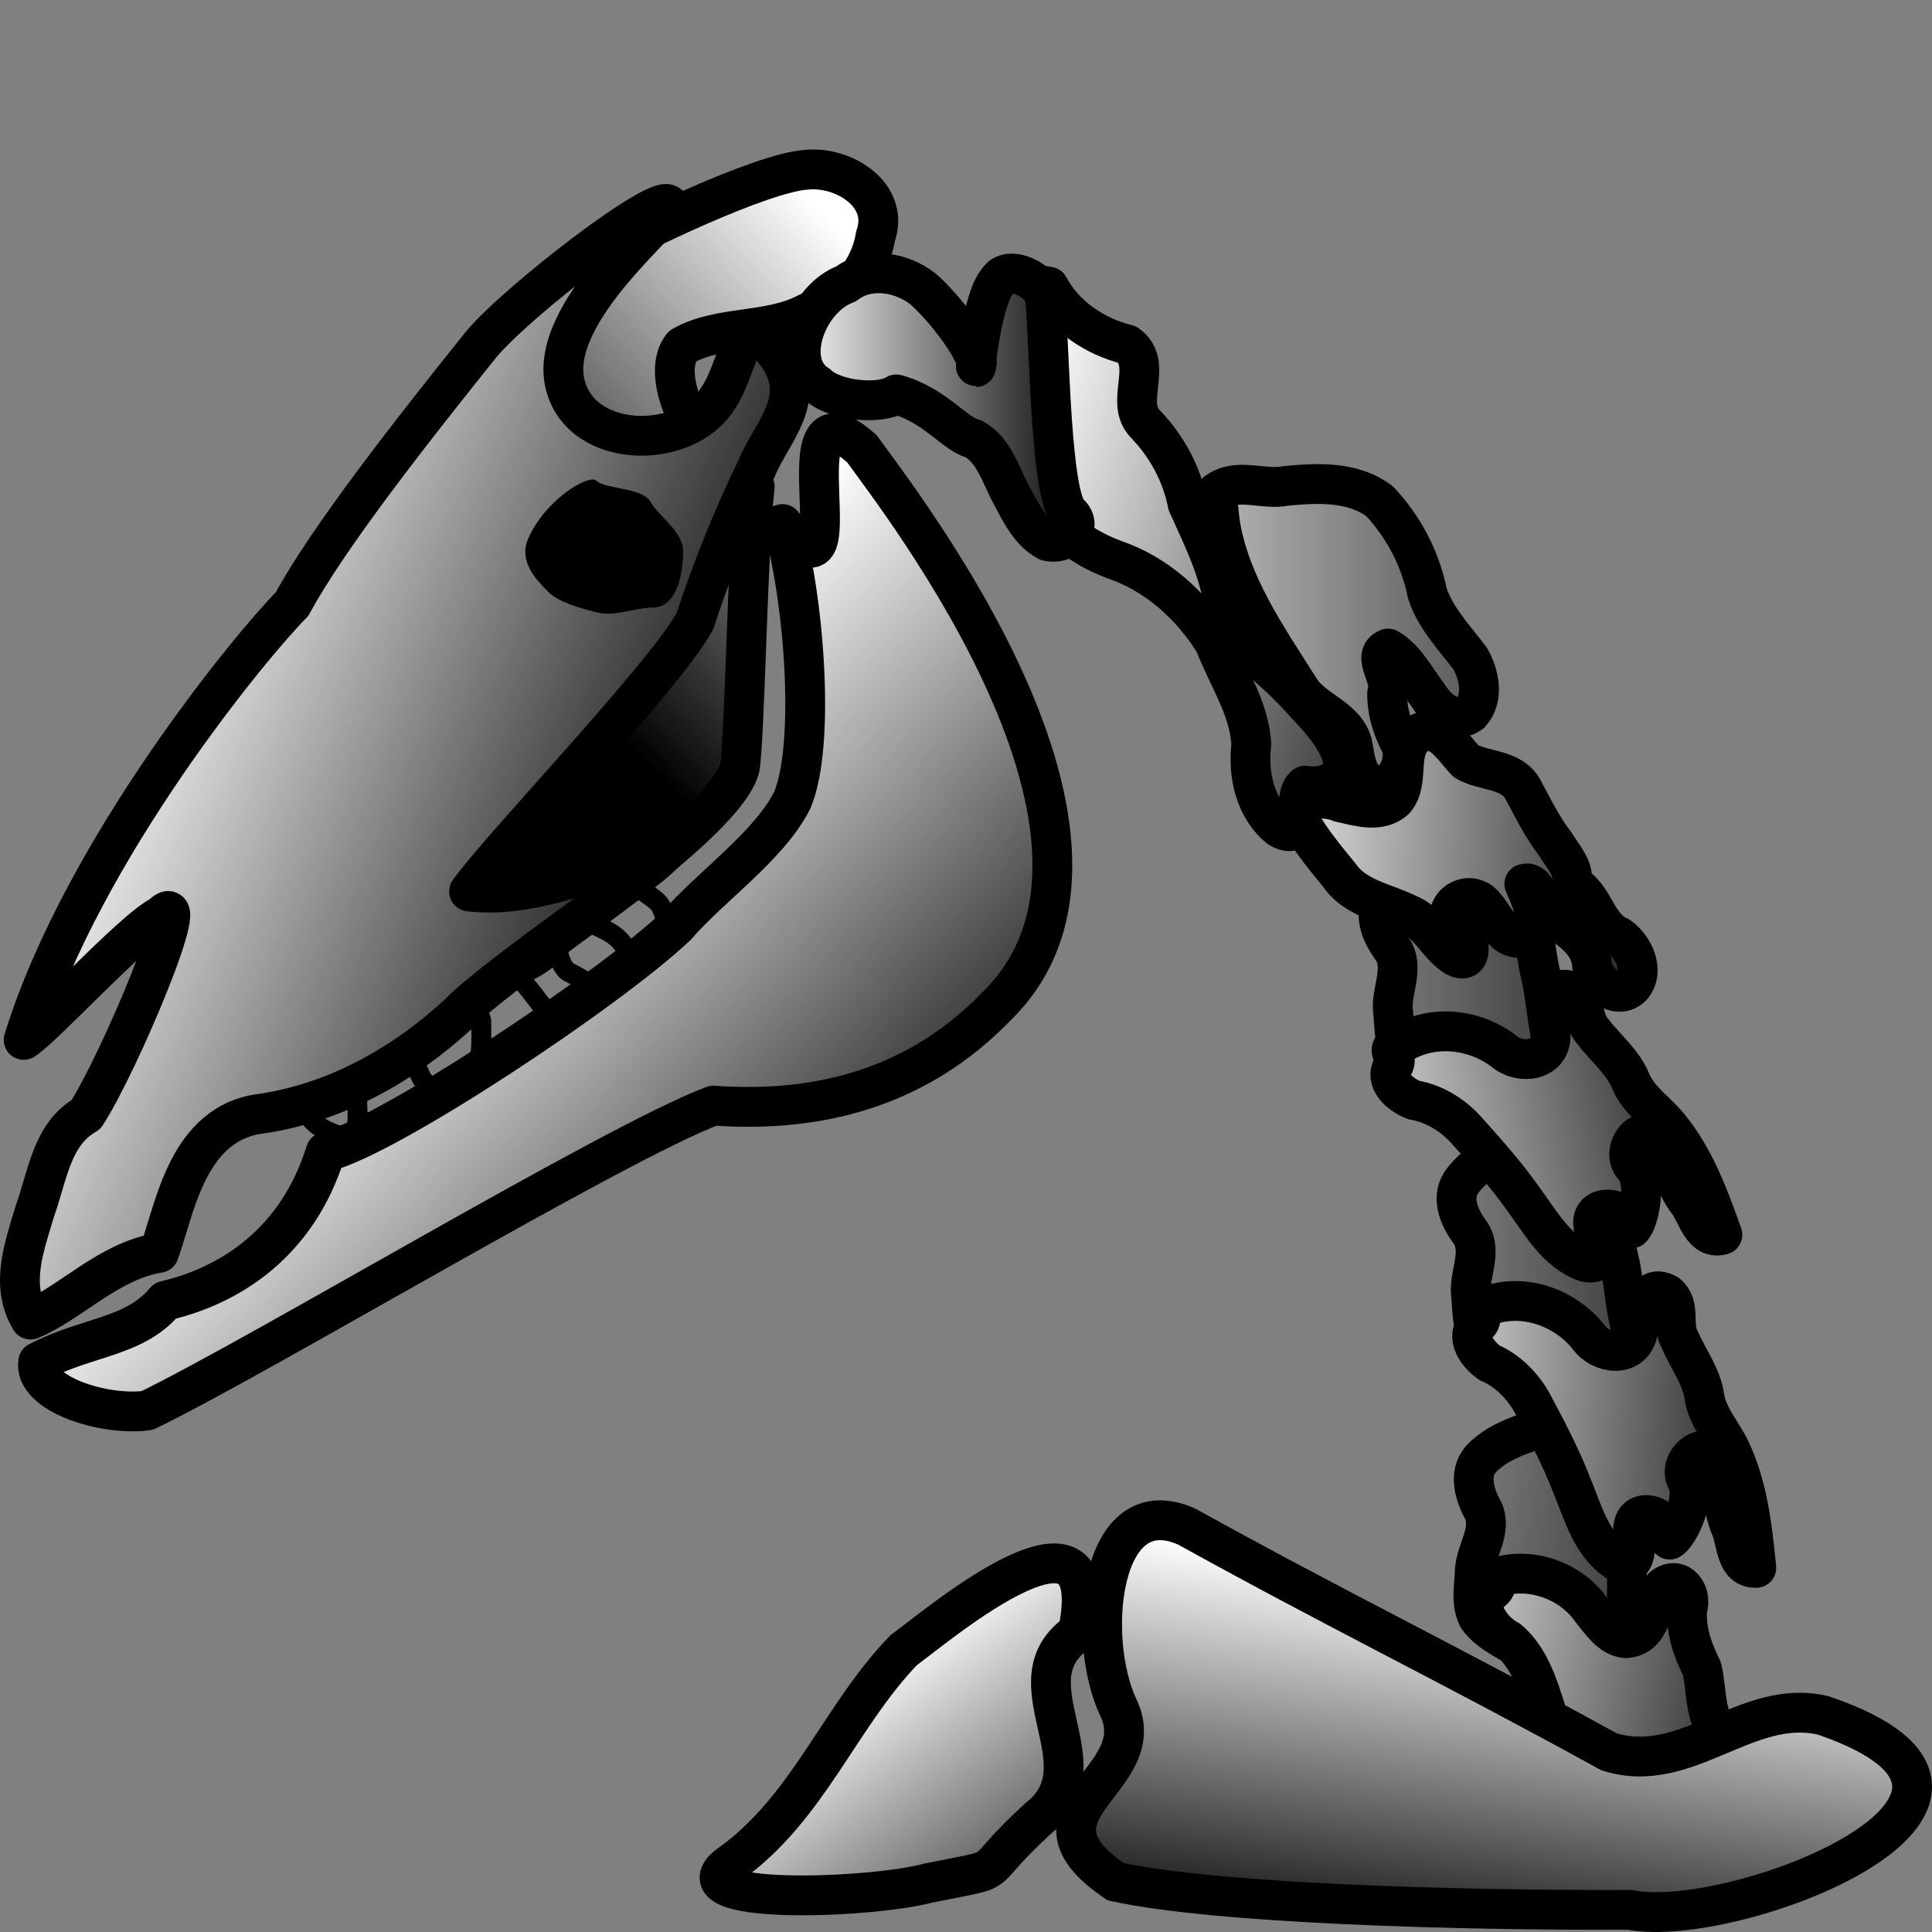 <?xml version="1.0" encoding="UTF-8" standalone="no"?>
<!-- Created with Inkscape (http://www.inkscape.org/) -->
<svg
   xmlns:dc="http://purl.org/dc/elements/1.1/"
   xmlns:cc="http://creativecommons.org/ns#"
   xmlns:rdf="http://www.w3.org/1999/02/22-rdf-syntax-ns#"
   xmlns:svg="http://www.w3.org/2000/svg"
   xmlns="http://www.w3.org/2000/svg"
   xmlns:xlink="http://www.w3.org/1999/xlink"
   xmlns:sodipodi="http://sodipodi.sourceforge.net/DTD/sodipodi-0.dtd"
   xmlns:inkscape="http://www.inkscape.org/namespaces/inkscape"
   width="100"
   height="100"
   id="svg36220"
   sodipodi:version="0.32"
   inkscape:version="0.46"
   version="1.0"
   inkscape:export-filename="/home/maurizio/out/wn.png"
   inkscape:export-xdpi="90"
   inkscape:export-ydpi="90"
   sodipodi:docbase="/home/maurizio/out"
   sodipodi:docname="wn.svg"
   inkscape:output_extension="org.inkscape.output.svg.inkscape">
  <rect width="100%" height="100%" fill="#808080" stroke="none"/>
  <defs
     id="defs36222">
    <inkscape:perspective
       sodipodi:type="inkscape:persp3d"
       inkscape:vp_x="0 : 437.5 : 1"
       inkscape:vp_y="0 : 1000 : 0"
       inkscape:vp_z="875 : 437.5 : 1"
       inkscape:persp3d-origin="437.5 : 291.66667 : 1"
       id="perspective3675" />
    <linearGradient
       id="linearGradient4060">
      <stop
         style="stop-color:#ffffff;stop-opacity:1;"
         offset="0"
         id="stop4062" />
      <stop
         style="stop-color:#000000;stop-opacity:1;"
         offset="1"
         id="stop4064" />
    </linearGradient>
    <linearGradient
       inkscape:collect="always"
       xlink:href="#linearGradient4060"
       id="linearGradient4264"
       gradientUnits="userSpaceOnUse"
       gradientTransform="matrix(0.247,3.5413438e-2,-3.5413438e-2,0.247,-41.878,-56.131)"
       x1="462.731"
       y1="428.602"
       x2="618.629"
       y2="428.602" />
    <linearGradient
       inkscape:collect="always"
       xlink:href="#linearGradient4060"
       id="linearGradient4266"
       gradientUnits="userSpaceOnUse"
       gradientTransform="matrix(0.232,9.2004743e-2,-9.2004743e-2,0.232,-4.781,-81.421)"
       x1="522.393"
       y1="485.502"
       x2="618.629"
       y2="469.007" />
    <linearGradient
       inkscape:collect="always"
       xlink:href="#linearGradient4060"
       id="linearGradient4268"
       gradientUnits="userSpaceOnUse"
       gradientTransform="matrix(0.25,0,0,0.25,-64.403,-66.991)"
       x1="419.677"
       y1="352.289"
       x2="483.556"
       y2="352.289" />
    <linearGradient
       inkscape:collect="always"
       xlink:href="#linearGradient4060"
       id="linearGradient4274"
       gradientUnits="userSpaceOnUse"
       gradientTransform="matrix(0.25,0,0,0.25,-64.403,-66.991)"
       x1="462.731"
       y1="428.602"
       x2="618.629"
       y2="428.602" />
    <linearGradient
       inkscape:collect="always"
       xlink:href="#linearGradient4060"
       id="linearGradient4278"
       gradientUnits="userSpaceOnUse"
       gradientTransform="matrix(0.25,0,0,0.25,-64.403,-66.991)"
       x1="456.654"
       y1="391.59"
       x2="566.701"
       y2="425.288" />
    <linearGradient
       inkscape:collect="always"
       xlink:href="#linearGradient4060"
       id="linearGradient4280"
       gradientUnits="userSpaceOnUse"
       gradientTransform="matrix(0.25,0,0,0.25,-63.115,-66.991)"
       x1="280.678"
       y1="392.552"
       x2="406.052"
       y2="444.041" />
    <linearGradient
       inkscape:collect="always"
       xlink:href="#linearGradient4060"
       id="linearGradient4282"
       gradientUnits="userSpaceOnUse"
       gradientTransform="matrix(0.25,0,0,0.25,-63.115,-66.991)"
       x1="433.814"
       y1="323.272"
       x2="357.967"
       y2="397.283" />
    <linearGradient
       inkscape:collect="always"
       xlink:href="#linearGradient4060"
       id="linearGradient4284"
       gradientUnits="userSpaceOnUse"
       gradientTransform="matrix(0.25,0,0,0.25,-63.115,-66.991)"
       x1="377.708"
       y1="413.549"
       x2="474.781"
       y2="505.357" />
    <linearGradient
       inkscape:collect="always"
       xlink:href="#linearGradient4060"
       id="linearGradient4288"
       gradientUnits="userSpaceOnUse"
       gradientTransform="matrix(0.25,0,0,0.25,-60.367,-52.309)"
       x1="462.731"
       y1="428.602"
       x2="618.629"
       y2="428.602" />
    <linearGradient
       inkscape:collect="always"
       xlink:href="#linearGradient4060"
       id="linearGradient2242"
       x1="354.363"
       y1="724.971"
       x2="456.546"
       y2="864.273"
       gradientUnits="userSpaceOnUse"
       gradientTransform="matrix(0.118,0,0,0.118,4.319,-0.556)" />
    <linearGradient
       inkscape:collect="always"
       xlink:href="#linearGradient4060"
       id="linearGradient2244"
       x1="794.93"
       y1="722.533"
       x2="770.783"
       y2="895.888"
       gradientUnits="userSpaceOnUse"
       gradientTransform="matrix(0.118,0,0,0.118,1.354,-0.848)" />
    <linearGradient
       inkscape:collect="always"
       xlink:href="#linearGradient4060"
       id="linearGradient3120"
       gradientUnits="userSpaceOnUse"
       gradientTransform="matrix(0.25,0,0,0.25,-64.403,-66.991)"
       x1="462.731"
       y1="428.602"
       x2="618.629"
       y2="428.602" />
    <linearGradient
       inkscape:collect="always"
       xlink:href="#linearGradient4060"
       id="linearGradient3126"
       gradientUnits="userSpaceOnUse"
       gradientTransform="matrix(0.25,0,0,0.25,-64.403,-66.991)"
       x1="511.897"
       y1="446.661"
       x2="612"
       y2="452.357" />
    <linearGradient
       inkscape:collect="always"
       xlink:href="#linearGradient4060"
       id="linearGradient3132"
       gradientUnits="userSpaceOnUse"
       gradientTransform="matrix(0.25,0,0,0.25,-64.403,-66.991)"
       x1="522.393"
       y1="485.502"
       x2="618.629"
       y2="469.007" />
    <linearGradient
       inkscape:collect="always"
       xlink:href="#linearGradient4060"
       id="linearGradient3138"
       gradientUnits="userSpaceOnUse"
       gradientTransform="matrix(0.242,6.0238459e-2,-6.0238459e-2,0.242,-26.555,-82.915)"
       x1="522.393"
       y1="485.502"
       x2="618.629"
       y2="469.007" />
  </defs>
  <sodipodi:namedview
     id="base"
     pagecolor="#ffffff"
     bordercolor="#666666"
     borderopacity="1.0"
     inkscape:pageopacity="0.0"
     inkscape:pageshadow="2"
     inkscape:zoom="0.31"
     inkscape:cx="-118.95161"
     inkscape:cy="267.51443"
     inkscape:current-layer="layer1"
     inkscape:document-units="px"
     inkscape:window-width="1059"
     inkscape:window-height="817"
     inkscape:window-x="135"
     inkscape:window-y="127"
     showgrid="false" />
  <g
     id="layer1"
     inkscape:label="Layer 1"
     inkscape:groupmode="layer">
    <path
       style="fill:none;fill-opacity:0.75;fill-rule:evenodd;stroke:#000000;stroke-width:1.03;stroke-linecap:round;stroke-linejoin:round;stroke-miterlimit:4;stroke-dasharray:none;stroke-opacity:1"
       d="M 15.351,56.778 C 15.981,57.86 16.289,58.467 17.843,58.855 C 18.751,59.082 18.467,57.369 18.467,56.362 C 18.467,54.787 18.829,54.623 19.921,54.077 C 20.972,53.551 21.57,55.299 21.791,55.739 C 22.314,56.785 23.732,56.291 24.284,55.739 C 25.03,54.992 24.907,54.076 24.907,52.83 C 24.907,52.431 23.868,52.011 23.868,50.753 C 23.868,50.444 26.3,50.545 26.776,50.545 C 26.954,50.545 28.551,52.735 28.646,52.83 C 29.459,53.643 30.535,53.208 30.931,52.415 C 31.454,51.369 30.17,50.684 29.477,50.337 C 28.796,49.997 28.78,48.379 28.646,47.845 C 28.409,46.894 30.715,47.756 31.555,48.26 C 32.816,49.017 32.204,49.916 33.84,49.507 C 35.105,49.19 34.584,47.835 34.255,47.014 C 34.037,46.468 33.272,46.293 33.009,45.767"
       id="path2701" />
    <path
       style="fill:url(#linearGradient2242);fill-opacity:1;fill-rule:evenodd;stroke:#000000;stroke-width:2.061;stroke-linecap:butt;stroke-linejoin:miter;stroke-miterlimit:4;stroke-dasharray:none;stroke-opacity:1"
       d="M 55.79,84.495 C 52.121,87.015 57.266,91.347 53.76,94.102 C 50.207,97.337 52.482,96.566 48.056,97.467 C 44.994,98.287 34.759,98.642 37.802,96.472 C 41.836,93.585 43.452,88.865 46.767,85.419 C 48.801,83.913 57.392,76.666 55.79,84.495 z"
       id="path1343"
       sodipodi:nodetypes="cccccc" />
    <path
       style="fill:url(#linearGradient4264);fill-opacity:1;fill-rule:evenodd;stroke:#000000;stroke-width:2.061;stroke-linecap:round;stroke-linejoin:round;stroke-miterlimit:4;stroke-dasharray:none;stroke-opacity:1"
       d="M 76.338,81.245 C 76.42,80.219 77.233,79.225 76.773,78.186 C 76.334,77.402 75.99,76.3 76.645,75.533 C 77.749,74.35 79.433,74.125 80.836,73.459 C 81.623,73.172 82.42,72.906 83.228,72.682 C 84.159,72.906 84.471,74.006 84.355,74.851 C 84.275,76.865 83.978,78.883 84.195,80.897 C 84.262,82.203 84.105,83.523 84.385,84.814 C 84.503,85.522 84.629,86.315 84.153,86.93 C 83.633,87.758 82.529,88.137 81.624,87.737 C 80.585,87.403 80.046,86.384 79.253,85.722 C 78.37,85.014 77.174,84.669 76.5,83.724 C 76.108,82.953 76.32,82.067 76.338,81.245 z"
       id="path4260" />
    <path
       style="fill:url(#linearGradient4266);fill-opacity:1;fill-rule:evenodd;stroke:#000000;stroke-width:2.061;stroke-linecap:round;stroke-linejoin:round;stroke-miterlimit:4;stroke-dasharray:none;stroke-opacity:1"
       d="M 77.147,82.416 C 78.074,81.682 76.261,81.836 77.936,81.52 C 79.612,81.204 81.451,81.967 82.405,83.384 C 82.87,83.94 83.344,84.695 84.116,84.793 C 85.572,84.73 85.433,82.973 86.086,82.142 C 86.925,81.507 87.611,82.481 87.329,83.283 C 87.245,84.383 87.609,85.405 88.088,86.36 C 88.346,87.42 88.221,88.59 88.84,89.543 C 89.923,91.81 89.858,94.382 89.773,96.832 C 88.728,97.028 89.068,95.325 88.696,94.684 C 88.471,93.369 88.658,91.98 88.267,90.702 C 87.498,89.755 86.409,91.204 86.96,92.009 C 86.872,93.098 86.239,94.223 85.507,94.956 C 85.527,94.224 85.232,93.182 84.269,93.359 C 82.988,93.698 84.35,95.261 83.295,95.722 C 82.352,95.801 81.943,94.583 81.573,93.886 C 81.028,92.443 80.892,90.884 80.331,89.443 C 79.74,87.864 79.423,86.028 78.076,84.885 C 77.27,84.477 76.219,83.149 77.147,82.416 z"
       id="path4262"
       sodipodi:nodetypes="ccccccccccccccccccc" />
    <path
       id="path4241"
       d="M 76.129,66.923 C 76.064,65.896 76.728,64.797 76.125,63.833 C 75.58,63.119 75.082,62.077 75.622,61.225 C 76.547,59.897 78.182,59.436 79.477,58.578 C 80.216,58.182 80.966,57.806 81.735,57.47 C 82.688,57.559 83.153,58.604 83.158,59.457 C 83.364,61.462 83.356,63.501 83.857,65.464 C 84.108,66.748 84.139,68.077 84.6,69.315 C 84.817,69.999 85.054,70.767 84.67,71.443 C 84.272,72.335 83.234,72.867 82.281,72.599 C 81.205,72.416 80.527,71.484 79.648,70.942 C 78.674,70.366 77.441,70.194 76.64,69.354 C 76.143,68.646 76.227,67.739 76.129,66.923 z"
       style="fill:url(#linearGradient4288);fill-opacity:1;fill-rule:evenodd;stroke:#000000;stroke-width:2.061;stroke-linecap:round;stroke-linejoin:round;stroke-miterlimit:4;stroke-dasharray:none;stroke-opacity:1" />
    <path
       style="fill:url(#linearGradient3138);fill-opacity:1;fill-rule:evenodd;stroke:#000000;stroke-width:2.061;stroke-linecap:round;stroke-linejoin:round;stroke-miterlimit:4;stroke-dasharray:none;stroke-opacity:1"
       d="M 76.47,68.545 C 76.94,68.237 76.127,67.527 77.036,67.579 C 78.895,66.906 81.035,67.698 82.233,69.215 C 82.871,70.097 84.441,70.286 84.757,69.018 C 84.996,68.248 85.032,66.289 86.297,66.983 C 87.034,67.6 86.502,68.605 86.953,69.359 C 87.378,70.351 88.075,71.229 88.224,72.328 C 88.396,73.365 89.129,74.128 89.565,75.044 C 90.472,76.949 90.699,79.077 90.905,81.151 C 89.834,81.188 89.897,79.839 89.605,79.117 C 89.123,78.043 89.193,76.801 88.766,75.7 C 88.425,74.3 86.746,75.617 87.311,76.637 C 87.813,77.57 86.854,79.466 86.423,79.691 C 86.557,78.601 84.62,77.751 84.528,79.143 C 84.695,79.82 84.824,81.352 83.683,80.809 C 82.339,79.91 81.926,78.236 81.333,76.824 C 80.764,75.362 80.028,73.972 79.291,72.59 C 78.787,71.701 78.035,70.949 77.095,70.535 C 76.498,70.122 75.802,69.213 76.47,68.545 z"
       id="path4243" />
    <path
       style="fill:url(#linearGradient4284);fill-opacity:1;fill-rule:evenodd;stroke:#000000;stroke-width:2.061;stroke-linecap:round;stroke-linejoin:round;stroke-miterlimit:4;stroke-dasharray:none;stroke-opacity:1"
       d="M 44.614,23.228 C 46.54,25.921 60.359,43.538 51.573,52.092 C 47.637,56.159 42.624,57.636 36.922,57.226 C 31.83,59.132 13.37,70.232 7.619,73.007 C 5.434,73.313 1.72,72.164 1.977,70.494 C 4.556,69.151 6.958,69.237 8.557,67.324 C 11.954,66.534 15.409,64.287 16.854,59.627 C 20.069,58.836 31.438,51.302 35.017,47.923 C 36.732,45.926 39.794,43.809 40.997,41.439 C 42.255,38.514 41.578,30.662 40.499,27.123 C 44.721,32.32 40.002,19.12 44.614,23.228 z"
       id="path1404"
       sodipodi:nodetypes="ccccccccccc" />
    <path
       style="fill:url(#linearGradient4282);fill-opacity:1;fill-rule:evenodd;stroke:#000000;stroke-width:2.061;stroke-linecap:round;stroke-linejoin:round;stroke-miterlimit:4;stroke-dasharray:none;stroke-opacity:1"
       d="M 41.702,8.79 C 43.615,8.565 46.08,10.065 45.32,12.221 C 45.014,14.09 43.62,15.681 41.796,16.195 C 39.78,17.267 37.266,16.815 35.315,17.921 C 33.721,19.966 37.458,25.349 39.064,25.19 C 38.702,28.289 38.546,38.346 38.287,39.745 C 37.754,41.938 31.541,46.47 28.791,48.43 C 27.298,50.426 24.254,50.976 22.82,48.599 C 21.341,46.971 23.326,34.191 24.821,30.169 C 25.644,27.885 28.969,15.616 31.751,12.815 C 32.705,12.177 39.388,8.954 41.702,8.79 z"
       id="path3182"
       sodipodi:nodetypes="ccccccccccc" />
    <path
       style="fill:url(#linearGradient4280);fill-opacity:1;fill-rule:evenodd;stroke:#000000;stroke-width:2.061;stroke-linecap:round;stroke-linejoin:round;stroke-miterlimit:4;stroke-dasharray:none;stroke-opacity:1"
       d="M 34.618,10.608 C 34.105,9.944 26.796,15.568 24.912,17.819 C 21.453,22.13 16.963,27.832 15.122,31.263 C 13.133,33.251 4.295,43.899 1.225,53.826 C 2.219,53.226 6.911,48.082 8.361,47.385 C 10.165,45.54 6.15,55.085 4.449,57.69 C 2.68,58.705 2.486,60.778 1.803,62.695 C 1.24,64.575 0.509,66.534 1.576,68.3 C 3.615,67.473 5.629,65.258 8.228,64.849 C 9.056,62.584 9.686,58.081 13.576,57.635 C 17.417,57.058 20.891,55.101 23.725,52.491 C 25.684,50.41 34.531,44.573 34.437,43.996 C 31.208,44.772 27.702,46.55 24.28,46.143 C 25.888,43.876 34.342,35.081 35.959,32.176 C 36.849,29.478 37.908,26.83 39.152,24.267 C 40.081,22.013 42.439,20.206 39.303,17.332 C 38.289,16.813 38.091,19.305 37.138,20.653 C 35.46,23.32 30.081,23.29 29.249,19.889 C 28.316,16.07 34.957,11.049 34.618,10.608 z"
       id="path2295"
       sodipodi:nodetypes="ccccccccccccccccccs" />
    <path
       style="fill:url(#linearGradient4278);fill-opacity:1;fill-rule:evenodd;stroke:#000000;stroke-width:2.061;stroke-linecap:round;stroke-linejoin:round;stroke-miterlimit:4;stroke-dasharray:none;stroke-opacity:1"
       d="M 54.289,14.84 C 55.106,16.384 56.678,17.42 58.348,17.834 C 59.761,18.829 58.164,20.796 59.282,21.943 C 60.388,23.085 61.171,24.531 61.474,26.089 C 62.258,27.822 63.131,29.556 63.369,31.469 C 64.005,33.441 65.898,34.552 67.212,36.038 C 68.052,36.968 69.038,37.881 69.446,39.09 C 69.84,40.375 68.546,40.845 67.55,40.668 C 66.817,41.181 67.707,43.7 66.221,42.852 C 64.947,41.814 64.584,40.085 64.769,38.525 C 64.663,36.628 63.526,35.019 62.873,33.29 C 61.671,31.35 59.878,29.714 57.695,28.973 C 56.312,28.446 54.942,27.635 54.281,26.248 C 53.31,24.826 52.445,23.263 52.359,21.502 C 52.03,19.287 52.12,16.814 53.56,14.981 C 53.753,14.801 54.044,14.77 54.289,14.84 z"
       id="path4100" />
    <path
       style="fill:url(#linearGradient3120);fill-opacity:1;fill-rule:evenodd;stroke:#000000;stroke-width:2.061;stroke-linecap:round;stroke-linejoin:round;stroke-miterlimit:4;stroke-dasharray:none;stroke-opacity:1"
       d="M 62.984,25.467 C 64.047,24.69 65.378,25.392 66.555,25.15 C 68.193,24.994 70.039,24.898 71.42,25.956 C 72.654,27.277 73.524,28.935 73.877,30.709 C 74.307,32.011 75.285,33.009 76.089,34.079 C 76.575,34.916 76.819,36.133 76.115,36.916 C 75.306,37.513 74.355,36.715 73.935,36.015 C 73.296,35.184 72.743,34.07 71.843,33.568 C 70.93,33.935 72.127,35.125 71.8,35.87 C 71.783,36.819 72.076,37.753 72.532,38.578 C 72.818,39.476 72.201,40.875 71.109,40.635 C 70.19,40.34 70.154,39.241 69.983,38.449 C 69.579,37.091 67.918,36.775 67.238,35.608 C 65.574,32.971 63.7,30.305 63.161,27.17 C 63.08,26.604 63.044,26.034 62.984,25.467 z"
       id="path4102" />
    <path
       style="fill:url(#linearGradient4274);fill-opacity:1;fill-rule:evenodd;stroke:#000000;stroke-width:2.061;stroke-linecap:round;stroke-linejoin:round;stroke-miterlimit:4;stroke-dasharray:none;stroke-opacity:1"
       d="M 72.093,52.241 C 72.028,51.214 72.692,50.115 72.089,49.151 C 71.544,48.437 71.047,47.395 71.587,46.543 C 72.512,45.215 74.147,44.755 75.441,43.896 C 76.18,43.5 76.931,43.124 77.699,42.788 C 78.652,42.877 79.118,43.922 79.122,44.775 C 79.328,46.78 79.32,48.82 79.821,50.782 C 80.072,52.066 80.104,53.395 80.564,54.633 C 80.781,55.317 81.018,56.085 80.635,56.761 C 80.237,57.654 79.198,58.185 78.246,57.918 C 77.17,57.734 76.492,56.802 75.613,56.26 C 74.639,55.684 73.406,55.512 72.604,54.672 C 72.107,53.965 72.191,53.057 72.093,52.241 z"
       id="path4106" />
    <path
       style="fill:url(#linearGradient3132);fill-opacity:1;fill-rule:evenodd;stroke:#000000;stroke-width:2.061;stroke-linecap:round;stroke-linejoin:round;stroke-miterlimit:4;stroke-dasharray:none;stroke-opacity:1"
       d="M 72.103,55.159 C 72.484,54.746 71.525,54.253 72.419,54.085 C 74.061,52.984 76.329,53.236 77.857,54.419 C 78.688,55.122 80.258,54.927 80.259,53.62 C 80.305,52.815 79.868,50.905 81.263,51.274 C 82.127,51.695 81.853,52.798 82.472,53.421 C 83.124,54.281 84.012,54.965 84.421,55.996 C 84.838,56.961 85.734,57.525 86.378,58.308 C 87.718,59.938 88.451,61.949 89.151,63.912 C 88.12,64.206 87.856,62.882 87.399,62.252 C 86.673,61.326 86.441,60.104 85.76,59.138 C 85.093,57.861 83.78,59.544 84.575,60.398 C 85.287,61.182 84.813,63.254 84.45,63.576 C 84.316,62.486 82.232,62.128 82.478,63.501 C 82.803,64.118 83.298,65.573 82.06,65.322 C 80.539,64.774 79.734,63.248 78.818,62.021 C 77.913,60.739 76.864,59.568 75.816,58.404 C 75.112,57.663 74.2,57.115 73.189,56.939 C 72.509,56.682 71.615,55.968 72.103,55.159 z"
       id="path4108" />
    <path
       style="fill:url(#linearGradient3126);fill-opacity:1;fill-rule:evenodd;stroke:#000000;stroke-width:2.061;stroke-linecap:round;stroke-linejoin:round;stroke-miterlimit:4;stroke-dasharray:none;stroke-opacity:1"
       d="M 81.34,45.755 C 82.525,46.31 82.583,47.966 83.809,48.481 C 84.551,49.019 85.124,50.196 84.503,51.019 C 83.702,51.897 82.458,50.776 82.39,49.844 C 82.233,48.383 80.612,47.901 79.856,46.825 C 79.58,46.474 79.483,45.574 78.899,45.746 C 79.234,46.572 79.903,47.8 78.976,48.5 C 77.715,48.839 77.369,47.272 76.621,46.667 C 75.608,45.976 74.335,47.368 75.484,48.148 C 76.146,48.457 76.311,50.025 75.34,49.517 C 74.394,48.922 73.962,47.733 72.876,47.313 C 71.664,46.71 70.147,46.499 69.328,45.302 C 68.581,44.394 67.828,43.476 67.25,42.451 C 67.004,41.23 68.562,41.179 69.353,41.523 C 70.27,41.72 71.407,42.108 72.197,41.391 C 73.019,40.431 72.232,38.839 73.319,38.025 C 74.488,37.321 75.217,38.752 75.897,39.411 C 76.835,39.95 78.195,39.778 78.81,40.827 C 79.342,41.816 79.832,42.833 80.527,43.725 C 80.888,44.34 81.536,44.984 81.34,45.755 z"
       id="path4104" />
    <path
       style="fill:url(#linearGradient4268);fill-opacity:1;fill-rule:evenodd;stroke:#000000;stroke-width:2.061;stroke-linecap:round;stroke-linejoin:round;stroke-miterlimit:4;stroke-dasharray:none;stroke-opacity:1"
       d="M 47.802,14.978 C 46.703,14.085 44.967,13.786 43.789,14.696 C 41.745,15.452 40.51,18.798 42.331,19.92 C 43.18,20.739 45.53,20.973 46.392,20.414 C 48.409,20.967 49.41,22.486 50.405,22.719 C 51.509,23.348 51.814,24.681 52.405,25.715 C 52.852,26.575 53.338,27.536 54.22,28.009 C 55.264,28.246 56.078,27.2 55.34,26.57 C 54.38,25.685 54.334,18.154 54.109,15.561 C 54.065,14.522 52.138,13.628 51.653,14.533 C 50.785,15.443 50.346,20.11 50.566,18.756 C 50.218,17.622 48.732,15.803 47.802,14.978 z"
       id="path4084"
       sodipodi:nodetypes="cccccccccccc" />
    <path
       style="fill:url(#linearGradient2244);fill-opacity:1;fill-rule:evenodd;stroke:#000000;stroke-width:2.061;stroke-linecap:butt;stroke-linejoin:miter;stroke-miterlimit:4;stroke-dasharray:none;stroke-opacity:1"
       d="M 83.278,90.67 C 74.966,86.098 69.255,83.354 61.428,79.018 C 56.885,76.99 56.195,84.827 57.89,88.393 C 59.693,92.187 52.285,93.712 57.744,97.396 C 62.908,98.529 75.378,98.891 84.339,98.852 C 89.737,99.947 107.165,93.165 94.385,88.794 C 90.429,87.836 87.296,91.948 83.278,90.67 z"
       id="path1341"
       sodipodi:nodetypes="ccscccc" />
    <path
       style="fill:#000000;fill-opacity:1;fill-rule:evenodd;stroke:#000000;stroke-width:0.129px;stroke-linecap:butt;stroke-linejoin:miter;stroke-opacity:1"
       d="M 27.4,27.901 C 26.877,29.078 27.883,30.046 28.438,30.602 C 28.961,31.125 30.079,31.427 30.931,31.64 C 31.837,31.867 32.851,31.383 33.79,31.383 C 35.024,31.383 35.294,29.562 35.294,28.524 C 35.294,27.537 33.943,26.652 33.632,26.031 C 33.266,25.299 31.278,25.381 30.832,24.934 C 30.518,24.621 28.317,25.838 27.4,27.901 z"
       id="path2699"
       sodipodi:nodetypes="csssssss" />
  </g>
</svg>

